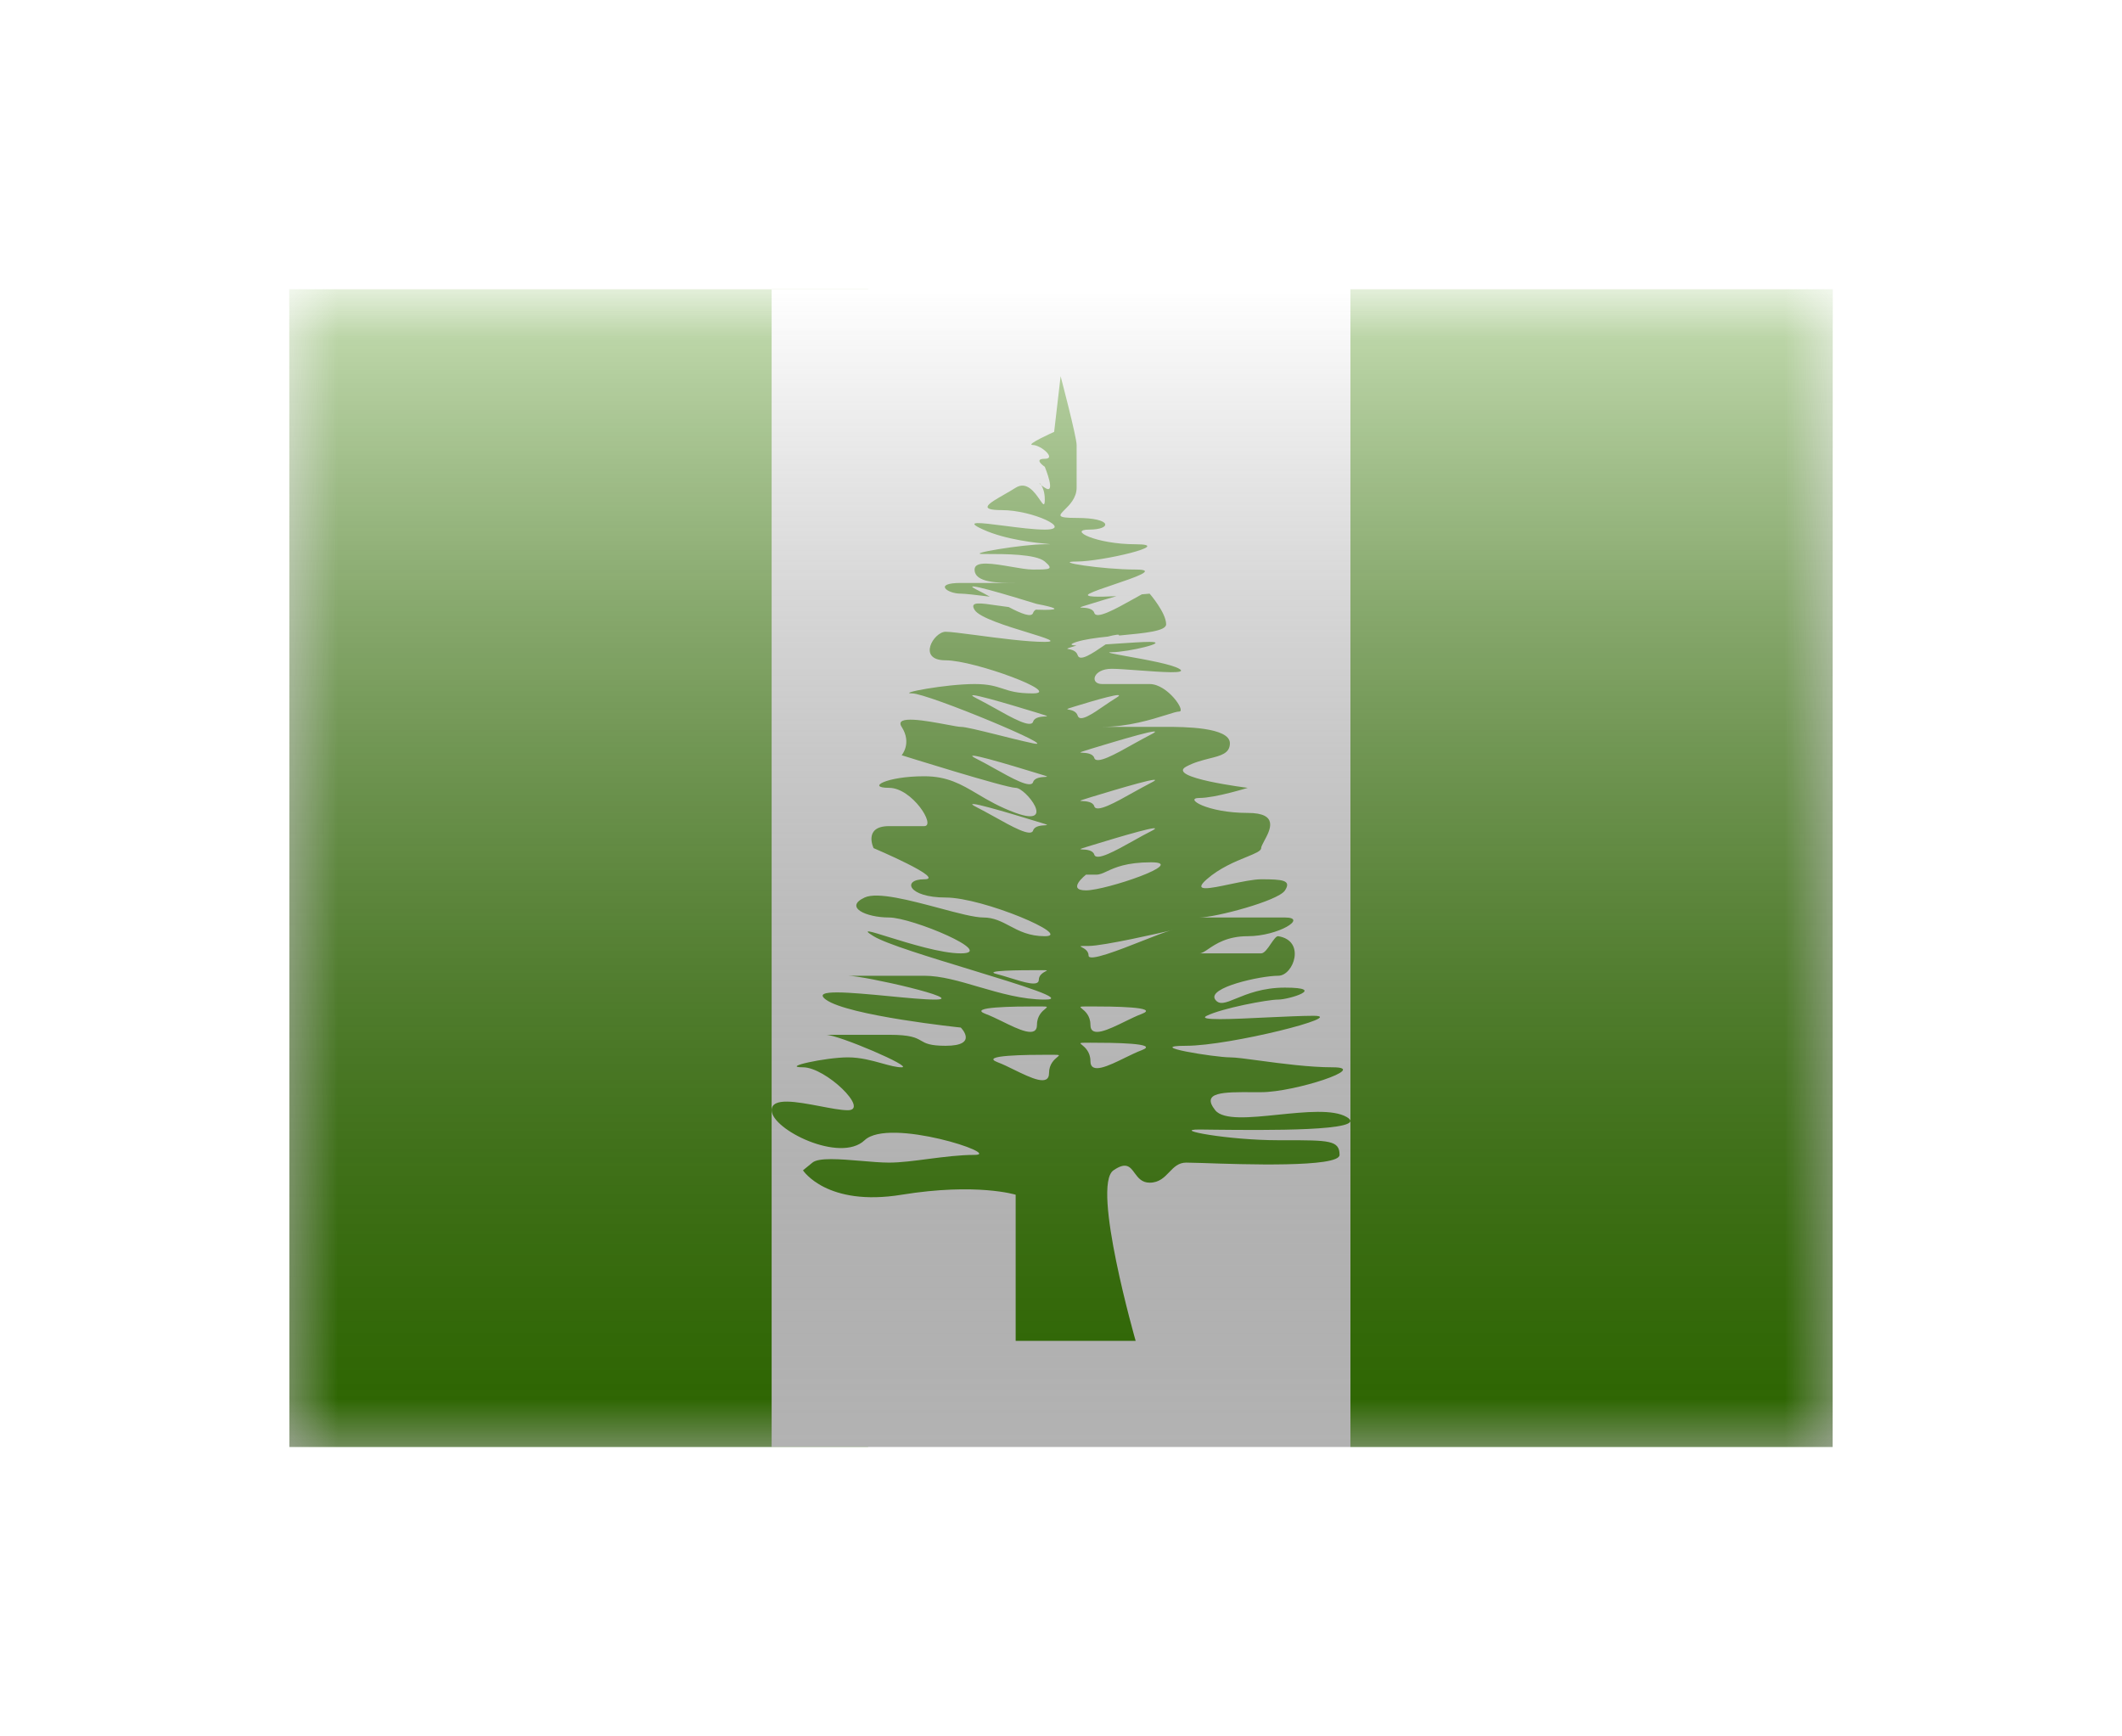 <svg width="22" height="18" viewBox="0 0 22 18" fill="none" xmlns="http://www.w3.org/2000/svg">
<g filter="url(#filter0_d)">
<mask id="mask0" style="mask-type:alpha" maskUnits="userSpaceOnUse" x="3" y="1" width="16" height="12">
<rect x="3" y="1" width="16" height="12" fill="white"/>
</mask>
<g mask="url(#mask0)">
<path fill-rule="evenodd" clip-rule="evenodd" d="M14 1H19V13H14V1Z" fill="#409100"/>
<path fill-rule="evenodd" clip-rule="evenodd" d="M3 1H9V13H3V1Z" fill="#409100"/>
<path fill-rule="evenodd" clip-rule="evenodd" d="M8 1H14V13H8V1Z" fill="white"/>
<path fill-rule="evenodd" clip-rule="evenodd" d="M9.348 10.385C8.57 10.512 8.325 10.132 8.325 10.132L8.423 10.052C8.488 9.998 8.71 10.016 8.925 10.034C9.03 10.043 9.134 10.052 9.217 10.052C9.339 10.052 9.478 10.033 9.624 10.014C9.782 9.994 9.947 9.972 10.104 9.972C10.403 9.972 9.217 9.58 8.964 9.82C8.711 10.061 8 9.709 8 9.509C8 9.372 8.262 9.422 8.5 9.467C8.611 9.488 8.717 9.509 8.79 9.509C9.018 9.509 8.562 9.064 8.325 9.064C8.087 9.064 8.562 8.961 8.79 8.961C8.92 8.961 9.04 8.994 9.144 9.023C9.223 9.045 9.292 9.064 9.348 9.064C9.478 9.064 8.693 8.727 8.562 8.727H9.217C9.442 8.727 9.497 8.758 9.549 8.788C9.595 8.815 9.64 8.841 9.804 8.841C10.151 8.841 9.961 8.652 9.961 8.652C9.961 8.652 8.79 8.53 8.562 8.362C8.408 8.249 8.821 8.289 9.212 8.326L9.212 8.326C9.399 8.344 9.582 8.362 9.693 8.362C10.039 8.362 8.964 8.115 8.79 8.115H9.582C9.756 8.115 9.946 8.171 10.146 8.23L10.146 8.23C10.367 8.294 10.598 8.362 10.832 8.362C11.077 8.362 10.597 8.215 10.07 8.054L10.07 8.054C9.644 7.924 9.187 7.785 9.057 7.705C8.923 7.623 9.025 7.655 9.211 7.713C9.428 7.78 9.757 7.883 9.961 7.883C10.339 7.883 9.457 7.511 9.217 7.511C8.978 7.511 8.748 7.404 8.964 7.304C9.097 7.242 9.442 7.335 9.743 7.415C9.932 7.466 10.104 7.511 10.194 7.511C10.303 7.511 10.384 7.554 10.469 7.599C10.567 7.651 10.671 7.705 10.832 7.705C11.133 7.705 10.194 7.304 9.804 7.304C9.414 7.304 9.348 7.115 9.582 7.115C9.817 7.115 9.057 6.792 9.057 6.792C9.057 6.792 8.947 6.564 9.217 6.564H9.582C9.707 6.564 9.457 6.167 9.217 6.167C8.978 6.167 9.187 6.047 9.582 6.047C9.823 6.047 9.964 6.13 10.133 6.23C10.242 6.295 10.363 6.366 10.53 6.427C10.957 6.582 10.635 6.167 10.53 6.167C10.425 6.167 9.348 5.829 9.348 5.829C9.348 5.829 9.457 5.705 9.348 5.535C9.265 5.408 9.609 5.473 9.818 5.512C9.887 5.525 9.94 5.535 9.961 5.535C10.01 5.535 10.153 5.571 10.328 5.614L10.328 5.614C10.446 5.644 10.578 5.677 10.707 5.705C11.028 5.775 9.62 5.188 9.457 5.188C9.295 5.188 9.804 5.091 10.104 5.091C10.251 5.091 10.322 5.115 10.394 5.138C10.469 5.163 10.545 5.188 10.707 5.188C11.028 5.188 10.104 4.845 9.804 4.845C9.504 4.845 9.681 4.549 9.804 4.549C9.852 4.549 9.972 4.565 10.12 4.584L10.12 4.584L10.12 4.584H10.12L10.12 4.584L10.12 4.584L10.12 4.584C10.351 4.615 10.648 4.654 10.832 4.654C10.972 4.654 10.844 4.615 10.657 4.557L10.657 4.557L10.657 4.557C10.443 4.492 10.152 4.402 10.104 4.322C10.05 4.233 10.159 4.25 10.348 4.278L10.348 4.278C10.382 4.283 10.419 4.288 10.458 4.293C10.587 4.361 10.695 4.405 10.711 4.353C10.716 4.338 10.726 4.328 10.739 4.32C10.769 4.321 10.8 4.322 10.832 4.322C11.01 4.322 10.928 4.295 10.756 4.262L10.74 4.258C10.48 4.178 9.915 4.007 10.126 4.113C10.168 4.133 10.214 4.159 10.262 4.185C10.12 4.167 10.001 4.154 9.961 4.154C9.818 4.154 9.675 4.043 9.961 4.043H10.53C10.353 4.043 10.104 4.043 10.104 3.904C10.104 3.809 10.301 3.844 10.483 3.875C10.569 3.89 10.651 3.904 10.707 3.904C10.884 3.904 10.929 3.904 10.832 3.821C10.739 3.743 10.422 3.743 10.224 3.743L10.194 3.743C10.001 3.743 10.604 3.642 10.832 3.642C10.87 3.642 10.887 3.642 10.887 3.642C10.887 3.641 10.876 3.64 10.857 3.638C10.758 3.629 10.429 3.597 10.194 3.49C9.983 3.395 10.168 3.419 10.409 3.45C10.554 3.469 10.719 3.49 10.832 3.49C11.133 3.49 10.707 3.288 10.387 3.288C10.13 3.288 10.253 3.217 10.412 3.126L10.412 3.126C10.451 3.104 10.492 3.08 10.53 3.056C10.646 2.983 10.73 3.108 10.78 3.18C10.814 3.23 10.832 3.256 10.832 3.179C10.832 3.103 10.812 3.055 10.796 3.03C10.805 3.037 10.816 3.046 10.832 3.056C10.956 3.139 10.832 2.839 10.832 2.839C10.832 2.839 10.707 2.756 10.832 2.756C10.956 2.756 10.792 2.613 10.707 2.613C10.623 2.613 10.929 2.477 10.929 2.477L10.996 1.9C10.996 1.9 11.162 2.529 11.162 2.613V3.056C11.162 3.161 11.088 3.235 11.038 3.284C10.976 3.346 10.952 3.369 11.162 3.369C11.541 3.369 11.525 3.49 11.294 3.49C11.064 3.49 11.361 3.642 11.774 3.642C12.188 3.642 11.427 3.821 11.162 3.821C10.897 3.821 11.427 3.904 11.774 3.904C12.008 3.904 11.768 3.985 11.546 4.06C11.44 4.096 11.338 4.13 11.294 4.154C11.226 4.191 11.395 4.189 11.575 4.18C11.48 4.207 11.386 4.236 11.315 4.258C11.229 4.284 11.2 4.293 11.2 4.297C11.201 4.298 11.209 4.299 11.221 4.299C11.258 4.301 11.33 4.305 11.345 4.353C11.366 4.424 11.564 4.314 11.75 4.21C11.78 4.193 11.81 4.176 11.838 4.161C11.887 4.157 11.919 4.154 11.919 4.154C11.919 4.154 12.09 4.351 12.09 4.472C12.09 4.543 11.865 4.563 11.624 4.586L11.6 4.588C11.612 4.572 11.561 4.58 11.486 4.599C11.361 4.612 11.243 4.628 11.162 4.654C11.085 4.679 11.098 4.689 11.161 4.692L11.144 4.697C11.085 4.715 11.065 4.721 11.065 4.725C11.065 4.726 11.071 4.728 11.08 4.729H11.08C11.106 4.734 11.158 4.744 11.173 4.792C11.195 4.863 11.327 4.773 11.451 4.688L11.463 4.68L11.581 4.672L11.581 4.672C11.717 4.663 11.847 4.654 11.919 4.654C12.142 4.654 11.695 4.761 11.525 4.761C11.452 4.761 11.544 4.778 11.683 4.803C11.872 4.837 12.148 4.886 12.226 4.933C12.319 4.988 12.045 4.967 11.802 4.949L11.802 4.949C11.691 4.941 11.586 4.933 11.525 4.933C11.33 4.933 11.294 5.091 11.427 5.091H11.919C12.105 5.091 12.298 5.376 12.226 5.376C12.204 5.376 12.157 5.39 12.092 5.411C11.942 5.458 11.694 5.535 11.427 5.535C11.045 5.535 11.919 5.536 12.09 5.535C12.262 5.535 12.751 5.536 12.751 5.705C12.751 5.81 12.658 5.833 12.537 5.863C12.463 5.882 12.379 5.903 12.298 5.947C12.085 6.062 12.936 6.167 12.936 6.167C12.936 6.167 12.599 6.272 12.435 6.272C12.271 6.272 12.511 6.427 12.936 6.427C13.264 6.427 13.168 6.605 13.107 6.717L13.107 6.717C13.09 6.75 13.075 6.777 13.075 6.792C13.075 6.822 13.013 6.847 12.923 6.884C12.807 6.931 12.646 6.997 12.511 7.115C12.357 7.25 12.545 7.21 12.757 7.165L12.757 7.165C12.873 7.141 12.996 7.115 13.075 7.115C13.298 7.115 13.393 7.124 13.321 7.232C13.248 7.34 12.599 7.511 12.435 7.511H13.321C13.566 7.511 13.252 7.705 12.936 7.705C12.724 7.705 12.605 7.785 12.527 7.838C12.489 7.864 12.46 7.883 12.435 7.883H13.075C13.108 7.883 13.144 7.831 13.176 7.783C13.205 7.741 13.232 7.702 13.252 7.705C13.541 7.751 13.412 8.115 13.252 8.115C13.069 8.115 12.511 8.238 12.599 8.362C12.642 8.422 12.708 8.395 12.815 8.351C12.93 8.304 13.091 8.238 13.321 8.238C13.765 8.238 13.363 8.362 13.252 8.362C13.14 8.362 12.669 8.452 12.511 8.53C12.406 8.582 12.772 8.565 13.135 8.547C13.316 8.539 13.496 8.53 13.618 8.53C13.983 8.53 12.751 8.841 12.298 8.841C11.846 8.841 12.599 8.961 12.751 8.961C12.809 8.961 12.922 8.976 13.061 8.995L13.061 8.995H13.061C13.284 9.025 13.576 9.064 13.817 9.064C14.208 9.064 13.425 9.322 13.075 9.322L12.995 9.322C12.683 9.32 12.448 9.319 12.599 9.509C12.683 9.614 12.963 9.585 13.255 9.555C13.532 9.527 13.821 9.497 13.963 9.58C14.219 9.729 13.087 9.716 12.599 9.711H12.599H12.599C12.529 9.71 12.473 9.709 12.435 9.709C12.135 9.709 12.735 9.82 13.252 9.82L13.317 9.82C13.779 9.82 13.888 9.82 13.888 9.972C13.888 10.105 12.883 10.071 12.463 10.056C12.383 10.054 12.325 10.052 12.298 10.052C12.218 10.052 12.171 10.1 12.123 10.15C12.071 10.204 12.018 10.26 11.919 10.26C11.837 10.26 11.799 10.208 11.764 10.161C11.717 10.096 11.676 10.041 11.544 10.132C11.313 10.292 11.774 11.9 11.774 11.9H10.53V10.385C10.53 10.385 10.126 10.259 9.348 10.385ZM10.777 3.008C10.775 3.009 10.78 3.016 10.796 3.03C10.787 3.015 10.778 3.008 10.777 3.008ZM10.344 9.012C10.147 8.938 10.645 8.934 10.876 8.934C10.95 8.934 10.976 8.934 10.978 8.94C10.979 8.944 10.972 8.949 10.962 8.958C10.933 8.982 10.876 9.029 10.876 9.124C10.876 9.266 10.689 9.175 10.513 9.089L10.513 9.089L10.513 9.089L10.513 9.089C10.453 9.059 10.394 9.031 10.344 9.012ZM10.751 8.433C10.521 8.433 10.023 8.437 10.219 8.511C10.269 8.529 10.328 8.558 10.388 8.587L10.388 8.587L10.388 8.587L10.388 8.587C10.564 8.674 10.751 8.765 10.751 8.623C10.751 8.528 10.809 8.48 10.838 8.457C10.848 8.448 10.854 8.443 10.853 8.439C10.852 8.433 10.825 8.433 10.751 8.433ZM10.336 8.098C10.175 8.059 10.582 8.057 10.77 8.057C10.832 8.057 10.853 8.057 10.854 8.06C10.854 8.062 10.848 8.065 10.84 8.069C10.817 8.082 10.77 8.107 10.77 8.157C10.77 8.231 10.617 8.183 10.473 8.138C10.424 8.123 10.376 8.108 10.336 8.098ZM10.74 6.513C10.48 6.433 9.915 6.263 10.126 6.368C10.18 6.395 10.242 6.43 10.306 6.465C10.492 6.569 10.689 6.68 10.711 6.609C10.726 6.561 10.798 6.557 10.835 6.555C10.847 6.554 10.855 6.554 10.855 6.552C10.856 6.548 10.827 6.539 10.74 6.513ZM10.126 5.867C9.915 5.762 10.48 5.932 10.74 6.012C10.827 6.038 10.856 6.047 10.855 6.051C10.855 6.053 10.847 6.053 10.835 6.054C10.798 6.056 10.726 6.06 10.711 6.107C10.689 6.179 10.492 6.068 10.306 5.964L10.306 5.964C10.242 5.928 10.18 5.894 10.126 5.867ZM10.74 5.385C10.48 5.306 9.915 5.135 10.126 5.24C10.18 5.267 10.242 5.302 10.306 5.337C10.492 5.442 10.689 5.552 10.711 5.481C10.726 5.433 10.798 5.429 10.835 5.427C10.847 5.427 10.855 5.426 10.855 5.424C10.856 5.421 10.827 5.412 10.74 5.385ZM11.305 8.809C11.535 8.809 12.033 8.813 11.836 8.887C11.787 8.905 11.728 8.934 11.668 8.963L11.668 8.963L11.668 8.963C11.491 9.05 11.305 9.141 11.305 8.999C11.305 8.904 11.247 8.856 11.218 8.832C11.208 8.824 11.201 8.819 11.202 8.815C11.204 8.809 11.23 8.809 11.305 8.809ZM11.836 8.511C12.033 8.437 11.535 8.433 11.305 8.433C11.23 8.433 11.204 8.433 11.202 8.439C11.201 8.443 11.208 8.448 11.218 8.457C11.247 8.48 11.305 8.528 11.305 8.623C11.305 8.765 11.491 8.674 11.668 8.587L11.668 8.587L11.668 8.587L11.668 8.587C11.728 8.558 11.787 8.529 11.836 8.511ZM12.145 7.644L12.145 7.644C12.165 7.639 12.166 7.639 12.139 7.645C12.086 7.658 11.975 7.702 11.85 7.751L11.85 7.751L11.85 7.751C11.597 7.851 11.286 7.973 11.286 7.906C11.286 7.856 11.239 7.831 11.215 7.819C11.207 7.814 11.202 7.812 11.202 7.81C11.203 7.806 11.224 7.806 11.286 7.806C11.443 7.806 12.042 7.668 12.145 7.644ZM11.929 6.117C12.14 6.012 11.576 6.183 11.315 6.262C11.229 6.289 11.2 6.298 11.2 6.301C11.201 6.303 11.209 6.304 11.221 6.304C11.258 6.306 11.33 6.31 11.345 6.358C11.366 6.429 11.564 6.319 11.75 6.214C11.814 6.179 11.876 6.144 11.929 6.117ZM11.315 6.764C11.576 6.684 12.14 6.514 11.929 6.619C11.876 6.645 11.814 6.68 11.75 6.716C11.564 6.82 11.366 6.93 11.345 6.859C11.33 6.811 11.258 6.807 11.221 6.806C11.209 6.805 11.201 6.804 11.2 6.803C11.2 6.799 11.229 6.79 11.315 6.764ZM11.929 5.616C12.14 5.511 11.576 5.682 11.315 5.761C11.229 5.788 11.2 5.797 11.2 5.8C11.201 5.802 11.209 5.802 11.221 5.803C11.258 5.805 11.33 5.809 11.345 5.857C11.366 5.928 11.564 5.818 11.75 5.713C11.814 5.678 11.876 5.643 11.929 5.616ZM11.144 5.323C11.324 5.268 11.713 5.151 11.571 5.235C11.535 5.257 11.493 5.285 11.451 5.314C11.327 5.4 11.195 5.49 11.173 5.419C11.158 5.371 11.106 5.361 11.08 5.356H11.08C11.071 5.354 11.065 5.353 11.065 5.351C11.065 5.348 11.085 5.341 11.144 5.323ZM11.259 7.23C11.052 7.23 11.259 7.067 11.259 7.067H11.365C11.402 7.067 11.434 7.052 11.477 7.032C11.559 6.994 11.678 6.939 11.934 6.939C12.323 6.939 11.465 7.23 11.259 7.23Z" fill="#409100"/>
</g>
<rect x="3" y="1" width="16" height="12" fill="url(#paint0_linear)" style="mix-blend-mode:overlay"/>
</g>
<defs>
<filter id="filter0_d" x="0" y="0" width="22" height="18" filterUnits="userSpaceOnUse" color-interpolation-filters="sRGB">
<feFlood flood-opacity="0" result="BackgroundImageFix"/>
<feColorMatrix in="SourceAlpha" type="matrix" values="0 0 0 0 0 0 0 0 0 0 0 0 0 0 0 0 0 0 127 0" result="hardAlpha"/>
<feOffset dy="2"/>
<feGaussianBlur stdDeviation="1.5"/>
<feColorMatrix type="matrix" values="0 0 0 0 0 0 0 0 0 0 0 0 0 0 0 0 0 0 0.1 0"/>
<feBlend mode="normal" in2="BackgroundImageFix" result="effect1_dropShadow"/>
<feBlend mode="normal" in="SourceGraphic" in2="effect1_dropShadow" result="shape"/>
</filter>
<linearGradient id="paint0_linear" x1="11" y1="1" x2="11" y2="13" gradientUnits="userSpaceOnUse">
<stop stop-color="white" stop-opacity="0.7"/>
<stop offset="1" stop-opacity="0.3"/>
</linearGradient>
</defs>
</svg>
